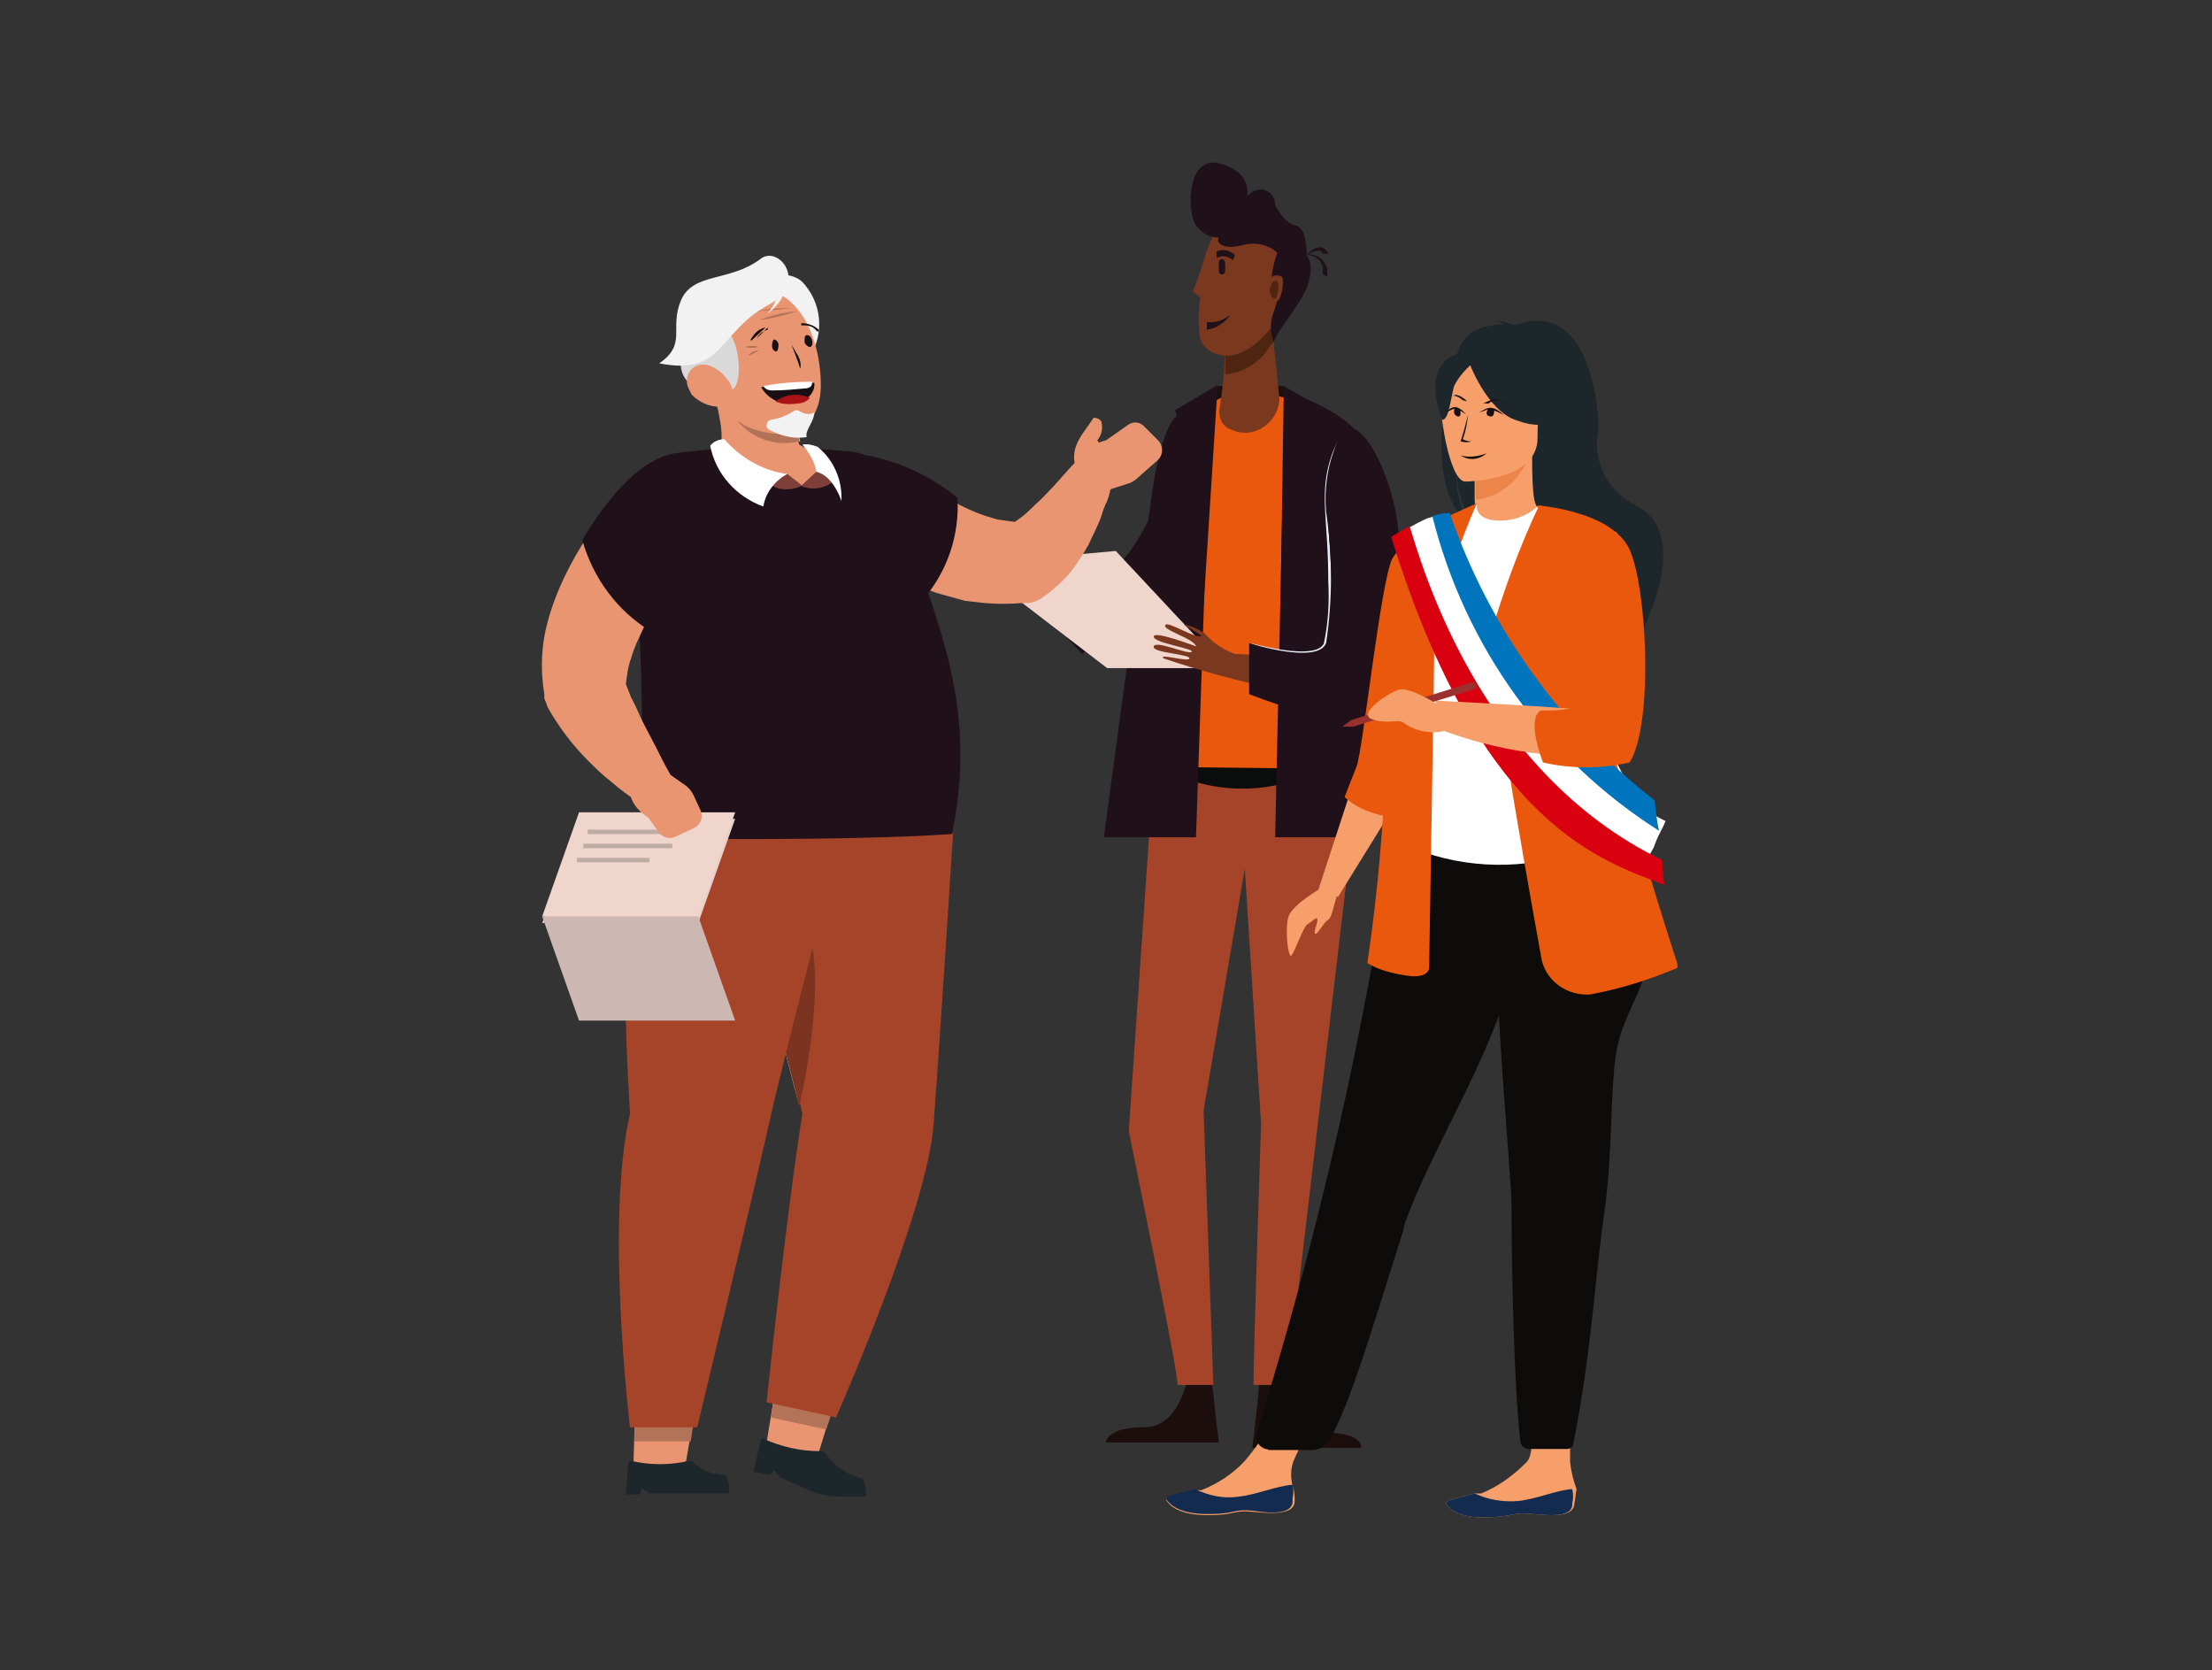 <?xml version="1.0" encoding="utf-8"?>
<!-- Generator: Adobe Illustrator 26.5.0, SVG Export Plug-In . SVG Version: 6.00 Build 0)  -->
<svg version="1.1" id="Calque_1" xmlns="http://www.w3.org/2000/svg" xmlns:xlink="http://www.w3.org/1999/xlink" x="0px" y="0px"
	 viewBox="0 0 204 154" style="enable-background:new 0 0 204 154;" xml:space="preserve">
<rect x="0" y="0" width="204" height="154" fill="#333333" stroke="none"/>
<style type="text/css">
	.st0{clip-path:url(#SVGID_00000178200408289155808190000006500943352877005228_);}
	.st1{fill:#20101A;}
	.st2{fill:#1C0E0D;}
	.st3{clip-path:url(#SVGID_00000160187295672147915590000004453223756815037581_);}
	.st4{fill:#A6442A;}
	.st5{fill:#0B0C0C;}
	.st6{fill:#E9580D;}
	.st7{fill:#7A381E;}
	.st8{fill:#4E2511;}
	.st9{clip-path:url(#SVGID_00000142893532586453195940000009754759053030710710_);}
	.st10{fill:#E7EFF9;}
	.st11{fill:#EFD5CC;}
	.st12{clip-path:url(#SVGID_00000016055654402121141980000017806456787026952338_);}
	.st13{fill:#E99572;}
	.st14{fill:#C1C1C1;}
	.st15{fill:#B37358;}
	.st16{clip-path:url(#SVGID_00000129177713810423908630000006444789855538170807_);}
	.st17{fill:#7C331F;}
	.st18{fill:#1D272B;}
	.st19{clip-path:url(#SVGID_00000044156831195569841130000007766190416623722137_);}
	.st20{fill:#7E3F3A;}
	.st21{fill:#F2F2F2;}
	.st22{fill:#D9D9D9;}
	.st23{fill:#170F12;}
	.st24{fill:#FFFFFF;}
	.st25{fill:#AA1318;}
	.st26{fill:#E9CFC9;}
	.st27{fill:#CDB7B2;}
	.st28{fill:#BEABA2;}
	.st29{clip-path:url(#SVGID_00000145767244451531724790000010014140690336580229_);}
	.st30{fill:#F79F6A;}
	.st31{fill:#132B4F;}
	.st32{fill:#EB854A;}
	.st33{fill:#0E0C0A;}
	.st34{fill:#4E8897;}
	.st35{clip-path:url(#SVGID_00000019673167284687663090000001397668582113758393_);}
	.st36{fill:#D9000F;}
	.st37{fill:#0075BE;}
	.st38{fill:#9A312E;}
	.st39{clip-path:url(#SVGID_00000147912555368523895850000018008202876705412491_);}
	.st40{fill:none;}
</style>
<g id="Groupe_2783" transform="translate(1000 -2034)">
	<g id="Illus_Mise_en_Reseau" transform="translate(-950 2049)">
		<g id="Groupe_2715">
			<g>
				<defs>
					<rect id="SVGID_1_" width="104.7" height="124.9"/>
				</defs>
				<clipPath id="SVGID_00000030454272461129492280000006680826181274820749_">
					<use xlink:href="#SVGID_1_"  style="overflow:visible;"/>
				</clipPath>
				<g id="Groupe_2714" style="clip-path:url(#SVGID_00000030454272461129492280000006680826181274820749_);">
					<path id="Tracé_1415" class="st1" d="M58.2,26.1c-0.6,3.6-2,6.9-4.1,9.9c-2.1,2.4-4.5,4.5-7.1,6.3l2.8,3l7.6-6.3L58.2,26.1z"
						/>
				</g>
			</g>
		</g>
		<path id="Tracé_1416" class="st2" d="M62.3,20.6h6.1l-0.2,20l-8.1,0.6L62.3,20.6z"/>
		<g id="Groupe_2717">
			<g>
				<defs>
					<rect id="SVGID_00000075126801407283346280000006202397419861850530_" width="104.7" height="124.9"/>
				</defs>
				<clipPath id="SVGID_00000091717878304372724530000002502511646328948904_">
					<use xlink:href="#SVGID_00000075126801407283346280000006202397419861850530_"  style="overflow:visible;"/>
				</clipPath>
				<g id="Groupe_2716" style="clip-path:url(#SVGID_00000091717878304372724530000002502511646328948904_);">
					<path id="Tracé_1417" class="st2" d="M72.3,117.1c-3.1,0-3.8-3.8-3.9-4.5h-2.3v0.3c0,0.5-0.6,5.6-0.6,5.6h10
						C75.6,118.5,75.7,117.1,72.3,117.1"/>
					<path id="Tracé_1418" class="st4" d="M71.4,89.8l3.2-27.2l-0.9-8H56v7.1l-1.9,27.6c0,0,4.7,22.9,4.5,23.4h3.3L61,87.4
						l3.8-22.3l1.5,23.5c0,0-0.7,21.2-0.7,24.1h3.1L71.4,89.8z"/>
					<path id="Tracé_1419" class="st5" d="M73.8,55.6v-1.1H56.1v1.1l3.5,1.3c3,1,6.2,1.1,9.3,0.2L73.8,55.6z"/>
					<path id="Tracé_1420" class="st6" d="M74.9,25.9c-2.8-3.3-7-5.1-11.2-4.7l-5.1,2.3l-1.5,11l-1.3,21.2l18.3,0.2l1.7-20.5
						C75.7,35.3,76.8,28,74.9,25.9"/>
					<path id="Tracé_1421" class="st7" d="M63,16.1c0,2.2-0.2,4.4-0.5,6.5c-0.2,0.8,0.2,1.7,1,2c0.7,0.3,1.4,0.4,2.1,0.2
						c1.4-0.4,2.3-1.6,2.4-3L67.2,14L63,16.1z"/>
					<path id="Tracé_1422" class="st8" d="M67.3,14L63,16.1v3.4c1.6-0.1,3.1-1,4-2.4l0.6-0.8L67.3,14z"/>
					<path id="Tracé_1423" class="st7" d="M63.3,5.1c-1,0.9-1.7,2-2.1,3.3c-0.6,2.1-1.2,3.5-1.2,3.5l0.7,0.5
						c-0.2,1.3-0.2,2.6,0,3.9c0.6,1.5,3.3,2.7,6.2-0.7c2.2-1.9,3.2-4.9,2.7-7.7C69.1,6.3,64.5,4.3,63.3,5.1"/>
					<path id="Tracé_1424" class="st1" d="M67.8,8.3c-0.9-0.8-2.1-1-3.2-0.7c-1.9,0.5-2.5-0.3-2.2-0.7c-1,0-1.9-0.6-2.3-1.5
						c-0.6-1.5-0.5-6.2,2.5-5.3s2.4,3,2.4,3s0.9-1,1.8-0.5c0.5,0.2,0.8,0.7,0.8,1.3c0,0,0.8,1.7,1.9,1.9s1,2.8,1,2.8
						s0.7,0.5,0.2,2.4s-3.2,4.7-3.2,5.6c-0.4-0.9-0.4-2,0-2.9c0.6-1.8,0.6-2.8,0-2.8S67.8,8.3,67.8,8.3"/>
					<path id="Tracé_1425" class="st7" d="M67,11.9c0,0,0-1.5,0.6-1.5s0.8,0,0.7,1s-0.5,1.8-1.1,1.4C66.9,12.6,66.8,12.2,67,11.9
						L67,11.9z"/>
					<path id="Tracé_1426" class="st1" d="M72,8.4c-0.1-0.1-0.1-0.2-0.2-0.3c-0.5,0-0.9,0.2-1.3,0.5C70.7,8.3,71,8,71.3,7.9
						c0.4-0.2,0.8-0.1,1.1,0.3c0,0.1,0.1,0.1,0.1,0.2L72,8.4z"/>
					<path id="Tracé_1427" class="st1" d="M72,10.3c0-0.2,0-0.4,0-0.7c-0.2-0.7-0.8-1.1-1.6-1.1c0.9-0.2,1.8,0.4,2,1.3
						c0,0.1,0,0.1,0,0.2c0,0.2,0,0.3,0,0.5L72,10.3z"/>
					<path id="Tracé_1428" class="st1" d="M63,9.6c0,0.4,0,0.7-0.3,0.7s-0.3-0.2-0.3-0.7s0-0.7,0.3-0.7S63,9.3,63,9.6"/>
					<path id="Tracé_1429" class="st1" d="M63.7,9c-0.4-0.4-1-0.5-1.5-0.2V8.2c0.6-0.3,1.2-0.1,1.7,0.3L63.7,9z"/>
					<path id="Tracé_1430" class="st1" d="M61.7,21.3l-1.4,40.9h-8.5l2.5-18.5L56,32.3c0,0,0.8-7.6,2.5-8.9
						C59.5,22.6,60.6,21.9,61.7,21.3"/>
					<path id="Tracé_1431" class="st8" d="M67.2,11.3c0,0,0.2-0.5,0.5-0.4s0.2,1.1,0,1.5S66.9,12.1,67.2,11.3"/>
					<path id="Tracé_1432" class="st1" d="M68.5,21.1l-0.9,41.1h9.1c0,0,0.4-32.5-0.7-35.9S68.5,21.1,68.5,21.1"/>
				</g>
			</g>
		</g>
		<path id="Tracé_1433" class="st1" d="M58.4,22.8l3.9-2.3l-1.3,20.3l-2.1-11.5l0.7-0.5L58.4,22.8z"/>
		<path id="Tracé_1434" class="st1" d="M68.1,40.7l0.3-20.1l3.3,1.9L70,28.8l0.5,0.4L68.1,40.7z"/>
		<g id="Groupe_2719">
			<g>
				<defs>
					<rect id="SVGID_00000042716343974585567580000017353194186202280583_" width="104.7" height="124.9"/>
				</defs>
				<clipPath id="SVGID_00000144299979326997805880000009240129851681315978_">
					<use xlink:href="#SVGID_00000042716343974585567580000017353194186202280583_"  style="overflow:visible;"/>
				</clipPath>
				<g id="Groupe_2718" style="clip-path:url(#SVGID_00000144299979326997805880000009240129851681315978_);">
					<path id="Tracé_1435" class="st1" d="M61.3,14.7v0.7c0.9-0.1,1.7-0.7,2.2-1.4C62.9,14.5,62.1,14.8,61.3,14.7"/>
					<path id="Tracé_1436" class="st10" d="M73.5,25.4c-0.9,2-1.2,4.3-1.1,6.5c0.2,3.7,1.1,11.8-0.5,13s-5,0-6.6-0.6
						c1.6,0.4,6.2,1.5,6.8,0c0.4-1.9,0.5-3.8,0.4-5.7c0-5.9-0.9-8,0.3-11.6C73,26.4,73.3,25.9,73.5,25.4"/>
				</g>
			</g>
		</g>
		<path id="Tracé_1437" class="st11" d="M52.1,46.6L39.6,37l13.3-1.2L63,46.6L52.1,46.6z"/>
		<g id="Groupe_2721">
			<g>
				<defs>
					<rect id="SVGID_00000009553779969545749980000016123545497594502838_" width="104.7" height="124.9"/>
				</defs>
				<clipPath id="SVGID_00000114788764283205395560000001836023567783467919_">
					<use xlink:href="#SVGID_00000009553779969545749980000016123545497594502838_"  style="overflow:visible;"/>
				</clipPath>
				<g id="Groupe_2720" style="clip-path:url(#SVGID_00000114788764283205395560000001836023567783467919_);">
					<path id="Tracé_1438" class="st7" d="M59.2,42.6c0.7,0.1,1.3,0.4,1.9,0.8c0.8,0.9,1.7,1.5,2.8,1.9c0.6,0,3.5,0.2,3.5,0.2
						l0.5,3.1c-3.6-0.8-7.1-1.7-10.6-2.9c-0.5-0.5,2.4,0.4,2.4,0s-3.5-0.5-3.3-1.1s3.2,0.8,3.5,0.5s-3.5-0.8-3.5-1.4
						s3.9,0.9,3.9,0.9s0-0.3-1-0.8s-2.1-0.9-1.8-1.2s2.9,1.4,3.3,1L59.2,42.6z"/>
					<path id="Tracé_1439" class="st1" d="M73.5,25.4c-1,2.1-1.4,4.4-1.2,6.8c0.6,4,0.6,8.1,0,12.1c-0.8,2-7.1,0-7.1,0V49
						c0,0,8.8,3.5,11.4,2.4S79,40,79,34.9S75.2,21.8,73.5,25.4"/>
					<path id="Tracé_1440" class="st2" d="M55.5,116.6c-3.5,0-3.5,1.4-3.5,1.4h10.4c0,0-0.5-4.3-0.6-5.3h-2.4
						C59,113.9,58.1,116.6,55.5,116.6"/>
				</g>
			</g>
		</g>
		<path id="Tracé_1441" class="st13" d="M25.3,119.6l-4.7-1l1.1-6.7l5.6,1.2L25.3,119.6z"/>
		<path id="Tracé_1442" class="st14" d="M21.1,115.7L21.1,115.7l0.2-1.3l0,0L21.1,115.7z"/>
		<path id="Tracé_1443" class="st15" d="M21.3,114.4l-0.2,1.3l5.1,1.1l0.4-1.2L21.3,114.4z"/>
		<g id="Groupe_2723">
			<g>
				<defs>
					<rect id="SVGID_00000026865858199792071410000001359555058952897705_" width="104.7" height="124.9"/>
				</defs>
				<clipPath id="SVGID_00000108299583105923668940000006294667284283805624_">
					<use xlink:href="#SVGID_00000026865858199792071410000001359555058952897705_"  style="overflow:visible;"/>
				</clipPath>
				<g id="Groupe_2722" style="clip-path:url(#SVGID_00000108299583105923668940000006294667284283805624_);">
					<path id="Tracé_1444" class="st4" d="M20.7,114.3l6.4,1.4c0,0,8.4-19,9-27s1.8-26.9,1.8-26.9H21.9c-3.6,8.2,0.2,17.3,2.1,25.9
						C22.5,97,20.7,114.3,20.7,114.3"/>
					<path id="Tracé_1445" class="st14" d="M20.5,71.8L20.5,71.8l0,0.3C20.5,72,20.5,71.9,20.5,71.8 M21.8,79.3
						c0.6,2.6,1.2,5.1,1.9,7.6C23.2,84.4,22.4,81.9,21.8,79.3"/>
					<path id="Tracé_1446" class="st17" d="M23.2,70.1c-0.7,0-1.6,0.5-2.7,1.8c0,0.1,0,0.2,0,0.3c0.4,2.4,0.8,4.8,1.3,7.2
						c0.6,2.5,1.3,5.1,1.9,7.6l0,0C25.3,80.2,26.2,70.1,23.2,70.1"/>
					<path id="Tracé_1447" class="st18" d="M20.2,117.7L20.2,117.7c0.1-0.1,0.3-0.1,0.3,0c1.6,0.7,3.3,1.1,5.1,1.1
						c0.2,0,0.5,0.1,0.6,0.3c0.8,1.1,1.9,1.9,3.3,2.2c0.3,0.5,0.4,1.1,0.4,1.7h-2.2c-1.1,0-2.2-0.2-3.1-0.6l-2.7-1.2l-0.5-0.6
						l-0.4,0.4l-1.5-0.3C19.7,119.6,20,118.6,20.2,117.7"/>
				</g>
			</g>
		</g>
		<path id="Tracé_1448" class="st13" d="M13.1,120.7l-4.7,0l0.2-6.7l5.7-0.1L13.1,120.7z"/>
		<path id="Tracé_1449" class="st14" d="M14.3,114l-5.7,0.1l-0.1,3.8l0,0l0.1-3.8L14.3,114z M14.3,114l-0.7,3.8l0,0L14.3,114z"/>
		<path id="Tracé_1450" class="st15" d="M14.3,114l-5.7,0.1l-0.1,3.8l5.2,0L14.3,114z"/>
		<g id="Groupe_2725">
			<g>
				<defs>
					<rect id="SVGID_00000024718993873161934490000013843960613841428906_" width="104.7" height="124.9"/>
				</defs>
				<clipPath id="SVGID_00000164512947607653625100000015457700675496008104_">
					<use xlink:href="#SVGID_00000024718993873161934490000013843960613841428906_"  style="overflow:visible;"/>
				</clipPath>
				<g id="Groupe_2724" style="clip-path:url(#SVGID_00000164512947607653625100000015457700675496008104_);">
					<path id="Tracé_1451" class="st4" d="M8.1,116.6h6.2c0,0,4.8-19.9,6.6-27.9s6.8-26.9,6.8-26.9L9.9,62.2
						c-2.9,4-2.3,16.9-1.8,25.5C5.8,97.6,8.1,116.6,8.1,116.6"/>
					<path id="Tracé_1452" class="st13" d="M31,36.5c-1.8-1.4-2.2-4-0.8-5.8c1.4-1.8,4-2.2,5.8-0.8c0.2,0.1,0.4,0.3,0.5,0.5
						l0.5,0.3l0.9,0.5c0.6,0.4,1.3,0.7,2,1c0.7,0.3,1.4,0.5,2.1,0.7c0.7,0.1,1.4,0.2,2.2,0.3l-1.7,0.5c0.5-0.2,1-0.5,1.4-0.8
						c0.6-0.4,1.1-0.9,1.6-1.4c0.6-0.5,1.1-1.1,1.7-1.7l0.8-0.9l0.8-0.9l0.2-0.2c0.5-0.5,1.2-0.7,1.9-0.6c1.1,0.3,1.8,1.4,1.6,2.5
						c-0.1,0.5-0.2,1-0.4,1.5c-0.2,0.4-0.4,0.9-0.5,1.3c-0.3,0.9-0.8,1.8-1.2,2.7c-0.5,0.9-1.1,1.8-1.7,2.6
						c-0.8,0.9-1.7,1.7-2.7,2.4c-0.4,0.2-0.8,0.4-1.2,0.4h-0.5c-1.2,0.1-2.4,0.1-3.5,0l-1.8-0.2l-1.8-0.5c-1.2-0.3-2.4-0.8-3.5-1.4
						c-0.5-0.3-1.1-0.6-1.6-1l-0.7-0.5l-0.4-0.3L31,36.5l-0.3-0.3L31,36.5z"/>
					<path id="Tracé_1453" class="st13" d="M54,29.6c0.4-0.1,0.8-0.4,1.1-0.7l1.7-1.5c0.5-0.5,0.5-1.3,0-1.8l-1.2-1.2
						c-0.4-0.5-1.1-0.6-1.6-0.2l-2,1.4c0,0-3.2,0.7-2.2,3.1l1.7,1.7L54,29.6z"/>
					<path id="Tracé_1454" class="st1" d="M30.1,37.9c1.1,1.7,3.1,2.5,5.1,2.3c2.2-2.6,3.3-5.9,3.1-9.3c-2.7-2.2-5.9-3.6-9.4-4.1
						C24.7,26.9,27.5,34.9,30.1,37.9"/>
					<path id="Tracé_1455" class="st1" d="M32.3,29.6c2.8,10.5,8.3,18.8,5.5,32.3c-10.2,0.7-27.8,0.4-27.8,0.4
						c-1.6-2.8,0.2-16.6-2.2-29.1c0-0.1,0-0.2-0.1-0.3c-0.4-2.9,1.6-5.6,4.5-6.1c5.3-0.7,10.6-0.7,15.8-0.2
						C29.9,26.6,31.6,27.8,32.3,29.6"/>
					<path id="Tracé_1456" class="st13" d="M6.4,31.8c1.5-1.7,4.2-1.8,5.9-0.3c1.5,1.3,1.8,3.6,0.8,5.3V37l-0.5,0.6l-0.5,0.7
						l-1,1.5c-0.6,1-1.2,2-1.7,3l-0.7,1.5c-0.2,0.5-0.4,1-0.5,1.4c-0.3,0.8-0.4,1.7-0.5,2.6l-0.4-1.2c0.3,0.7,0.6,1.4,0.9,2.2
						c0.4,0.7,0.7,1.5,1.1,2.3s0.8,1.5,1.2,2.3s0.8,1.6,1.2,2.3c0.4,0.6,0.4,1.4,0,2.1l0,0c-0.6,1-1.9,1.2-2.9,0.6c0,0,0,0,0,0
						c-0.8-0.5-1.6-1.1-2.4-1.8c-0.8-0.6-1.5-1.3-2.2-2c-0.7-0.7-1.4-1.5-2-2.3c-0.6-0.8-1.2-1.7-1.7-2.6c-0.1-0.3-0.2-0.6-0.3-0.8
						v-0.4c-0.3-1.8-0.3-3.6,0-5.3c0.3-1.6,0.8-3.1,1.4-4.5c0.6-1.4,1.3-2.7,2.1-4c0.4-0.6,0.8-1.2,1.2-1.8l0.6-0.9L6,32.1l0.4-0.5
						L6.4,31.8z"/>
					<path id="Tracé_1457" class="st1" d="M13.8,37.5c-0.7,2.2-2,4.2-3.8,5.7c-3.1-1.9-5.3-4.9-6.3-8.4c0,0,3.5-6.2,7.1-7.5
						C12.7,27.7,14.8,33.5,13.8,37.5"/>
					<path id="Tracé_1458" class="st13" d="M23.3,29.8c-2.7-0.1-5.2-1-7.4-2.5c1.1-1.3,0.6-3.3,0-5.9l7.8,2.5
						c-0.2,0.7-0.2,1.4,0,2.1c0.7,0.3,1.3,0.9,1.6,1.5C26,28.6,26.7,29.7,23.3,29.8"/>
					<path id="Tracé_1459" class="st14" d="M23.7,24.6c0,0-0.1,0-0.1,0.1c0,0.3,0,0.7,0.1,1l0.1,0C23.7,25.3,23.7,25,23.7,24.6"/>
					<path id="Tracé_1460" class="st15" d="M18,23.8c1.4,1.7,3.6,2.4,5.7,1.9c-0.1-0.3-0.1-0.7-0.1-1c-0.5,0.2-1,0.3-1.6,0.3
						c-1.2,0-2.3-0.3-3.4-0.8C18.4,24,18.2,23.9,18,23.8"/>
					<path id="Tracé_1461" class="st20" d="M20.9,29.6l1.7-0.8l1.3,1C22.9,30.3,21.7,30.2,20.9,29.6"/>
					<path id="Tracé_1462" class="st20" d="M22.6,28.7l-1.7,0.8c0.9,0.7,2,0.7,3,0.2L22.6,28.7z"/>
					<path id="Tracé_1463" class="st21" d="M24.6,18c1.5-2.2,1.2-5.2-0.7-7.1c-1.2-0.9-2.9-0.7-3.9,0.5c-0.4,0.5-0.6,1.1-0.6,1.7
						C19.5,13.1,23.1,20.2,24.6,18"/>
					<path id="Tracé_1464" class="st13" d="M14.6,15.3c0.6-2.6,3.2-4.3,5.8-3.7c3.9,0.7,5.3,5.4,5.3,8.9c0,3.5-2.3,5.7-7.1,3.5
						c-2.4-1.1-3.1-3.4-4.1-6.7C14.4,16.7,14.4,16,14.6,15.3"/>
					<path id="Tracé_1465" class="st22" d="M13.1,16.8c-1.1,3,0.9,3.8,0.9,3.8c1,0.2,2.1,0.4,3.2,0.4c1.4,0.1,1.1-4.3,0-5.3
						C17.2,15.6,14.2,13.8,13.1,16.8"/>
					<path id="Tracé_1466" class="st15" d="M19.4,16.9c-0.2,0-0.4,0-0.7,0.1c0.4,0.1,0.9,0.1,1.3,0C19.8,16.9,19.6,16.9,19.4,16.9"
						/>
					<path id="Tracé_1467" class="st15" d="M20,17.3c-0.4,0-0.8,0.2-1,0.5C19.3,17.7,19.7,17.5,20,17.3L20,17.3"/>
					<path id="Tracé_1468" class="st15" d="M22.8,13.4c-1,0-2.1,0.1-3.1,0.3c1.8-0.1,3.3-0.3,3.3-0.3L22.8,13.4"/>
					<path id="Tracé_1469" class="st15" d="M23.5,13.7c-1.2,0.1-2.4,0.4-3.5,0.8C21.1,14.4,22.3,14.1,23.5,13.7"/>
					<path id="Tracé_1470" class="st13" d="M13.5,20.8c-0.4-0.8,0-1.8,0.8-2.1c0,0,0,0,0,0c1.1-0.4,2.4,0.6,3,1.6s0.2,2.2-1,2.2
						c-0.9,0-1.8-0.4-2.5-1.1C13.7,21.2,13.6,21,13.5,20.8"/>
					<path id="Tracé_1471" class="st23" d="M21.6,17.4c-0.2,0-0.4-0.2-0.4-0.5s0.1-0.6,0.2-0.6s0.4,0.2,0.4,0.5
						S21.7,17.4,21.6,17.4"/>
					<path id="Tracé_1472" class="st23" d="M24.4,15.9c0.2,0,0.4,0.1,0.5,0.5s-0.1,0.6-0.2,0.6s-0.5-0.2-0.5-0.5
						C24.2,16.2,24.2,15.9,24.4,15.9"/>
					<path id="Tracé_1473" class="st23" d="M19.8,16.2c0.2-0.4,0.6-0.7,1-0.8c0-0.1,0-0.1,0-0.2L19.8,16.2z M20.6,15.2
						c-0.6,0.1-1,0.5-1.3,1c-0.1,0.1-0.1,0.2,0,0.2"/>
					<path id="Tracé_1474" class="st23" d="M25.5,15.6v-0.2c-0.4-0.4-1-0.6-1.6-0.6c0,0.1,0,0.1,0,0.2h0.2c0.5,0,0.9,0.1,1.2,0.5
						L25.5,15.6z"/>
					<path id="Tracé_1475" class="st24" d="M15.5,26.1c0.5,2.6,2.4,4.7,4.9,5.6c0.2-1.3,1.1-2.4,2.2-3c-2.3-0.3-4.3-1.5-5.8-3.2
						C16.3,25.5,15.8,25.7,15.5,26.1"/>
					<path id="Tracé_1476" class="st20" d="M27.1,29l-1.8-0.5l-1.4,1.3C25,30.2,26.3,29.9,27.1,29"/>
					<path id="Tracé_1477" class="st20" d="M25.3,28.5l-1.4,1.3c1.1,0.5,2.4,0.2,3.3-0.7L25.3,28.5z"/>
					<path id="Tracé_1478" class="st24" d="M25.4,26.2c1.5,1.2,2.3,3.1,2.2,5c0,0-0.7-2.3-2.3-2.7c-0.2-1-0.7-1.8-1.3-2.5
						C24.4,25.9,24.9,26,25.4,26.2"/>
					<path id="Tracé_1479" class="st18" d="M7.9,120c0-0.1,0.1-0.3,0.2-0.3c0,0,0.1,0,0.1,0c1.8,0.4,3.6,0.4,5.3,0
						c0.1,0,0.2,0,0.3,0c0.8,0.8,1.9,1.3,3.1,1.3c0.3,0.5,0.4,1.1,0.3,1.7H9.9l-0.7-0.5L9,122.8H7.7C7.8,121.9,7.9,120.9,7.9,120"/>
					<path id="Tracé_1480" class="st13" d="M50.8,29.1c1.1-0.9,1.2-2.4,0.4-3.5c0.4-0.5,0.5-1,0.4-1.6c0-0.4-0.8-0.6-0.8-0.4
						c-0.8,1.3-2.2,2.5-1.6,4.5C49.5,28.6,50.1,29,50.8,29.1"/>
					<path id="Tracé_1481" class="st21" d="M12.8,12.7c-1.1,2.6,0.6,4-2,5.8c6,1.2,5.4-2.9,10.1-5.4c3.7-2,0.9-5.6-0.8-4.2
						C17.3,11,13.9,10.1,12.8,12.7"/>
					<path id="Tracé_1482" class="st21" d="M21.9,11.7c-0.2,0.8-0.6,1.6-1.1,2.2c1-0.7,1.7-1.8,1.8-3L21.9,11.7z"/>
					<path id="Tracé_1483" class="st23" d="M25.1,20.3c0.1,0.9-0.7,1.7-1.6,1.8c-1.3,0.4-2.7-0.3-3.3-1.4c1.6-0.3,3.2-0.4,4.8-0.4
						L25.1,20.3z"/>
					<path id="Tracé_1484" class="st25" d="M21.5,22c0.6,0.3,1.4,0.3,2.1,0.2c0.4,0,0.8-0.2,1.1-0.5c-0.6-0.3-1.4-0.4-2.1-0.2
						C22.2,21.6,21.8,21.8,21.5,22"/>
					<path id="Tracé_1485" class="st24" d="M20.4,20.6c0.2,0.3,0.5,0.4,0.8,0.4c1.1,0,2.1-0.1,3.2-0.2c0.5-0.1,0.5-0.4,0.5-0.6
						C23.4,20.2,21.9,20.3,20.4,20.6"/>
					<path id="Tracé_1486" class="st21" d="M23.7,22.9c-0.1-0.1-0.4-0.1-0.5,0c-0.6,0.4-1.3,0.7-2.1,0.8c-0.3,0.1-0.4,0.3-0.4,0.6
						c0,0.1,0.1,0.2,0.2,0.3c1.1,0.6,2.3,0.9,3.5,0.7c-0.2-0.6,0.7-1.4,0.7-2.3C25.2,22.9,24.7,23.5,23.7,22.9"/>
					<path id="Tracé_1487" class="st23" d="M23.8,19L23.8,19c0.1-0.4,0-0.8-0.2-1.2c-0.2-0.3-0.4-0.7-0.6-1
						C23.3,17.6,23.6,18.3,23.8,19"/>
				</g>
			</g>
		</g>
		<path id="Tracé_1488" class="st26" d="M3.4,60.5L0,70.1h14.4l3.4-9.6L3.4,60.5z"/>
		<path id="Tracé_1489" class="st11" d="M3.4,59.9L0,69.5h14.4l3.4-9.6H3.4z"/>
		<path id="Tracé_1490" class="st27" d="M0,69.5l3.4,9.6h14.4l-3.4-9.6H0z"/>
		<rect id="Rectangle_555" x="4.2" y="61.5" class="st28" width="8.2" height="0.4"/>
		<rect id="Rectangle_556" x="3.8" y="62.8" class="st28" width="8.2" height="0.4"/>
		<rect id="Rectangle_557" x="3.2" y="64.1" class="st28" width="6.7" height="0.4"/>
		<g id="Groupe_2727">
			<g>
				<defs>
					<rect id="SVGID_00000124879162142805243570000004602744796063296184_" width="104.7" height="124.9"/>
				</defs>
				<clipPath id="SVGID_00000170236642535318558360000012070925524920159155_">
					<use xlink:href="#SVGID_00000124879162142805243570000004602744796063296184_"  style="overflow:visible;"/>
				</clipPath>
				<g id="Groupe_2726" style="clip-path:url(#SVGID_00000170236642535318558360000012070925524920159155_);">
					<path id="Tracé_1491" class="st13" d="M13.2,57.4c0.4,0.3,0.6,0.6,0.8,1l0.6,1.3c0.3,0.7,0,1.4-0.7,1.7l-1.5,0.7
						c-0.5,0.3-1.2,0.2-1.6-0.3l-1-1.4c0,0-2.8-1.7-1.1-3.5l2.2-1.1L13.2,57.4z"/>
					<path id="Tracé_1492" class="st30" d="M69.4,123.4c0,1.2-1.8,1.2-3.8,1s-1.5,0.3-4.2,0.3s-3.5-0.9-3.8-1.3s1.2-0.6,2.6-1h0.6
						c1.5-0.6,2.9-1.5,4-2.7c1.2-1.4,2.2-2.9,2.9-4.6h3.8c0,0-1.6,3.2-2.2,4.6c-0.3,0.8-0.3,1.7,0,2.6
						C69.4,122.7,69.4,123,69.4,123.4"/>
					<path id="Tracé_1493" class="st31" d="M65.6,124.3c-2-0.2-1.5,0.3-4.2,0.3s-3.5-0.9-3.8-1.3s1.2-0.6,2.6-1
						c1.3,0.6,2.6,0.9,4,0.7c1.8-0.2,3.5-1,5-1.1c0.1,0.4,0.1,0.9,0,1.3C69.4,124.6,67.5,124.6,65.6,124.3"/>
					<path id="Tracé_1494" class="st30" d="M95.2,123.6c0,1.2-1.8,1.2-3.8,1s-1.5,0.2-4.2,0.3s-3.5-0.8-3.8-1.2s1.2-0.6,2.6-1h0.6
						c1.5-0.6,2.9-1.6,4.1-2.8c1.3-1,0-6.8,0-6.8l4.1-0.4v7.1c0.1,0.9,0.3,1.7,0.6,2.5C95.3,122.7,95.3,123.2,95.2,123.6"/>
					<path id="Tracé_1495" class="st31" d="M91.4,124.6c-2-0.2-1.5,0.2-4.2,0.3s-3.5-0.8-3.8-1.2s1.2-0.6,2.6-1
						c1.3,0.6,2.6,0.8,4,0.7c1.8-0.2,3.5-1,5-1.1c0.1,0.4,0.1,0.9,0,1.3C95.1,124.8,93.4,124.8,91.4,124.6"/>
					<path id="Tracé_1496" class="st18" d="M83.2,22.6c-0.7-1.8-0.2-3.8,1.2-5c0.2-0.8,0.8-1.6,1.5-2.1c0.9-0.4,1.9-0.6,2.8-0.6
						c-0.2-0.1-0.4-0.2-0.6-0.3c0.6,0,1.1,0.2,1.6,0.4c6.8-2.6,7.8,7.4,7.7,9.7c-0.6,2.8,0.9,5.7,3.5,6.9c6.7,3.5-2.2,16.6-2.2,16.6
						c0.2-1.9-8.5-11.7-12.9-14.7c-0.8-1.4-1.3-3-1.5-4.7c0,1.4,0.4,2.9,0.9,4.2C82.9,31.1,82.6,26.6,83.2,22.6"/>
					<path id="Tracé_1497" class="st30" d="M85.8,33.6c1.2,0.7,2.5,0.9,3.8,0.7c1.1-0.5,2-1.3,2.5-2.4c-0.6,0-0.8-1-0.8-4.9h-0.3
						l-5,1V31C86.1,32.5,86.1,33.5,85.8,33.6"/>
					<path id="Tracé_1498" class="st32" d="M86.1,28v3.1c2.3-0.3,4.2-1.9,4.9-4.1L86.1,28z"/>
					<path id="Tracé_1499" class="st33" d="M65.9,117.1c-0.2,0.7,0.2,1.3,0.8,1.5c0.1,0,0.2,0,0.3,0.1h4c0.5,0,1-0.2,1.3-0.6
						c1.7-2,4-9.8,7.1-19.6c0.1-0.3,0.1-0.6,0.2-0.8c2.1-5.9,6.7-13.3,9-20.1c0.4-1.1,2.9-1.1,3.2-2.1c0.1-0.3,0.2-0.6,0.3-0.9
						c1.3-4.4,2.1-8.9,2.5-13.4H78.6C75.9,80.1,71.6,98.8,65.9,117.1"/>
					<path id="Tracé_1500" class="st24" d="M80.7,52c0.2,3.7-0.2,7.4-1.1,10.9c4.7,2.1,10.1,2.4,15,0.9l6.8-1.2
						c0-0.3-1.4-5.4-1.5-5.7c-1.7-3.5-3-5.3-3.3-6.5c-0.4-2.1-0.4-4.3-0.2-6.4c0.3-3.4,1-6.8,2-10c-2.3-0.6-4.5-1.4-6.6-2.3
						c-1,0.9-2.2,1.3-3.5,1.3c-1.6,0-2.2-0.7-2.1-1.5c-1.7,1-3.1,1.9-3.1,1.9c-1.5,2.6-4.5,5.1-4.7,9C78.3,43.2,80.7,52,80.7,52"/>
					<path id="Tracé_1501" class="st34" d="M94.5,53c0.7,1,2.1,7.1,5.4,7.8c-1.7-4.3-3-6.2-3.3-7.5c-0.4-2.5-0.4-5-0.2-7.4
						c-1.1-1.9-1.9-3.3-1.9-3.3s-1.8-5.6-2.3-0.8C91.9,45.6,92.7,49.5,94.5,53"/>
					<path id="Tracé_1502" class="st30" d="M85.1,29.4c0,0,6.7,0,6.7-4s0.8-6.9-3.5-7.1s-5.1,1.3-5.4,2.7S83.6,29.3,85.1,29.4"/>
					<path id="Tracé_1503" class="st18" d="M85.4,18.2c0,0,1.7,4.8,4.6,5.6c1.3,0.5,2.7,0.5,4,0c-1.4-1.2-2.3-2.8-2.6-4.6
						C91.4,19.1,86.7,15.9,85.4,18.2"/>
					<path id="Tracé_1504" class="st18" d="M85.8,18.5c-0.7,0.6-1.3,1.3-1.7,2.1c-0.3,1.1-0.5,3.2-1.1,3.1c0,0-1.4-3.3,0-5.1
						c0.5-0.8,1.5-1.1,2.3-0.6C85.5,18.2,85.7,18.4,85.8,18.5"/>
				</g>
			</g>
		</g>
		<path id="Tracé_1505" class="st30" d="M74.7,57.5L71.6,67l1.8,0.7l5.2-8.4L74.7,57.5z"/>
		<g id="Groupe_2729">
			<g>
				<defs>
					<rect id="SVGID_00000029003653093773131080000001759553745919429769_" width="104.7" height="124.9"/>
				</defs>
				<clipPath id="SVGID_00000050641785180286860580000017589099926642766500_">
					<use xlink:href="#SVGID_00000029003653093773131080000001759553745919429769_"  style="overflow:visible;"/>
				</clipPath>
				<g id="Groupe_2728" style="clip-path:url(#SVGID_00000050641785180286860580000017589099926642766500_);">
					<path id="Tracé_1506" class="st6" d="M83.1,32.7c-1.9,0.7-3.6,2.1-4.7,3.8c-1.1,2.3-2.7,17.7-3.3,19.2s-1.1,2.8-1.1,2.8
						c1,0.9,2.2,1.4,3.5,1.7C79.5,60.2,83.1,32.7,83.1,32.7"/>
					<path id="Tracé_1507" class="st6" d="M86.2,31.4c-1.6,3.7-2.9,7.5-3.9,11.4c0,1.9-0.5,31.3-0.5,31.3s0.2,1.3-2.4,0.8
						c-1.2-0.2-2.3-0.5-3.3-1.1c1.2-8.1,1.8-16.3,1.8-24.4c-0.7-6.3,5.2-16.6,5.2-16.6L86.2,31.4z"/>
					<path id="Tracé_1508" class="st33" d="M89.4,96.3c0,5,0.2,16.1,0.8,21.5c0,0.5,0.5,0.9,1,0.8h3.3c0.3,0,0.6-0.2,0.6-0.5
						c1.7-8.5,2-15.5,2.9-21.6c0.7-5.1,0.5-10.4,1-14.1s2.7-6,2.8-8.7v-2.4l-13.8-1.5C87.9,79.1,89.4,93.2,89.4,96.3"/>
					<path id="Tracé_1509" class="st6" d="M92.2,73.6c0.5,1.9,2.3,3.2,4.4,3.1c2.8-0.5,5.6-1.4,8.2-2.5c0,0-1.5-4.6-3.3-10.6
						c-2.2-7.1-4.8-16.6-6.1-22.5c-0.4-1.7-0.6-3-0.7-4l-2.8-5.4c-1.8,3.8-3.2,7.7-4.4,11.7C87.1,45.7,92.2,73.6,92.2,73.6"/>
					<path id="Tracé_1510" class="st30" d="M72,66.8c0,0-2.9,1.6-3.2,2.8s0,3.8,0.3,3.5s1.1-2.7,1.5-2.9s0.9-0.8,0.9-0.4
						s-0.4,1.2-0.2,1.3s0.8-1.1,1.2-1.3s0.6-2.1,1-2.6S72,66.8,72,66.8"/>
					<path id="Tracé_1511" class="st23" d="M85.4,23.2c-0.1,0.8-0.2,1.5-0.5,2.3c0.2,0.1,0.5,0.2,0.8,0.2c-0.3,0.1-0.6,0.1-1,0
						C85,24.8,85.2,24,85.4,23.2"/>
					<path id="Tracé_1512" class="st23" d="M86.8,22.2c0.4-0.2,0.8-0.4,1.2-0.4c0.5,0.1,1,0.4,1.4,0.7c-0.4-0.3-0.8-0.5-1.3-0.6
						c-0.3,0-0.6,0.1-0.8,0.3L86.8,22.2z"/>
					<path id="Tracé_1513" class="st23" d="M85.3,22c-0.3-0.3-0.6-0.5-1-0.6c-0.5,0.1-0.9,0.3-1.3,0.5c0,0,0.8-0.5,1.2-0.4
						c0.3,0.1,0.5,0.2,0.7,0.4L85.3,22z"/>
					<path id="Tracé_1514" class="st23" d="M87.1,26.8c-0.8,0.3-1.6,0.4-2.4,0.2C85.5,27.5,86.4,27.4,87.1,26.8"/>
					<path id="Tracé_1515" class="st23" d="M87.1,23.1c0,0.2,0.2,0.3,0.4,0.3c0,0,0,0,0,0l0,0c0.2,0,0.3-0.2,0.3-0.5
						c0-0.2-0.2-0.3-0.4-0.3c0,0,0,0,0,0l0,0C87.2,22.7,87.1,22.9,87.1,23.1"/>
					<path id="Tracé_1516" class="st23" d="M88.7,23.3c-1.3-1.3-1.8-0.4-2.3-0.3c0.4,0,0.8-0.4,1.2-0.2
						C88,22.9,88.4,23.1,88.7,23.3"/>
					<path id="Tracé_1517" class="st23" d="M84.1,23c0,0.2,0.2,0.4,0.4,0.4s0.2-0.2,0.2-0.4s-0.2-0.4-0.4-0.4S84.1,22.8,84.1,23"/>
					<path id="Tracé_1518" class="st23" d="M85.2,23.2c-1.1-1.3-1.6-0.3-1.9-0.2c0.3,0,0.7-0.4,1-0.3C84.6,22.8,84.9,23,85.2,23.2"
						/>
					<path id="Tracé_1519" class="st24" d="M102.6,62.9c0.4-1.1,0.8-1.6,1-2.2C91,54.6,83.7,34.5,83,32.4l-1.4,0.4
						c-1.1,0.5-2.1,1.1-3.1,1.7c8.6,24.7,18.6,27.8,23.1,30.3C101.7,64.5,102.6,63.1,102.6,62.9"/>
					<path id="Tracé_1520" class="st36" d="M103.3,64.3C86.3,56.1,81,36.7,80,33.5l-1.7,1c8.3,26.9,19.7,29.9,25.2,32.1
						C103.4,65.9,103.3,65.1,103.3,64.3"/>
					<path id="Tracé_1521" class="st37" d="M102.6,58.8c-8.7-6.8-15.3-16-18.9-26.5c-0.6,0-1.1,0.1-1.6,0.3c3,12,10.5,22.4,20.9,29
						C102.8,60.7,102.7,59.8,102.6,58.8"/>
					<path id="Tracé_1522" class="st30" d="M95.5,43L92,31.6c2.4,0.7,4.8,1.6,7.1,2.5c1.1,1.9,1.9,4.1,2.2,6.3c0,0,1,10.6-1.2,14.1
						c-6,0.7-12.1-0.2-17.7-2.4v-2.5c0,0,11.9,0.6,14.1,0.9L95.5,43z"/>
					<path id="Tracé_1523" class="st6" d="M91.8,31.6c0,0,6.9,0.5,8.5,4.1s2.2,16,0,19.6c-2.6,0.6-5.4,0.6-8,0c0,0-1.6-4-0.2-4.8
						c0,0,4.3,0.2,3.9-1.2S91.8,31.6,91.8,31.6"/>
					<path id="Tracé_1524" class="st38" d="M74.6,51.4l0.2,0.6l11.3-3.5c0.1-0.1,0.1-0.3,0-0.4c0-0.2-0.3-0.2-0.3-0.2L74.6,51.4z"
						/>
				</g>
			</g>
		</g>
		<path id="Tracé_1525" class="st38" d="M73.8,52l0.8-0.6l0.2,0.6L73.8,52z"/>
		<g id="Groupe_2731">
			<g>
				<defs>
					<rect id="SVGID_00000183952280294774433280000000017671955245085105_" width="104.7" height="124.9"/>
				</defs>
				<clipPath id="SVGID_00000101825667519896586950000001319081872045649593_">
					<use xlink:href="#SVGID_00000183952280294774433280000000017671955245085105_"  style="overflow:visible;"/>
				</clipPath>
				<g id="Groupe_2730" style="clip-path:url(#SVGID_00000101825667519896586950000001319081872045649593_);">
					<path id="Tracé_1526" class="st30" d="M82.5,49.9c0,0-2.5-1.6-3.5-1.3s-3.8,2.2-2.5,2.7s2.4,0,2.9,0.3c0.9,0.7,2.1,1,3.2,0.9
						C84.8,52.4,82.5,49.9,82.5,49.9"/>
				</g>
			</g>
		</g>
	</g>
	<rect id="Rectangle_602" x="-1000" y="2034" class="st40" width="204" height="154"/>
</g>
</svg>
